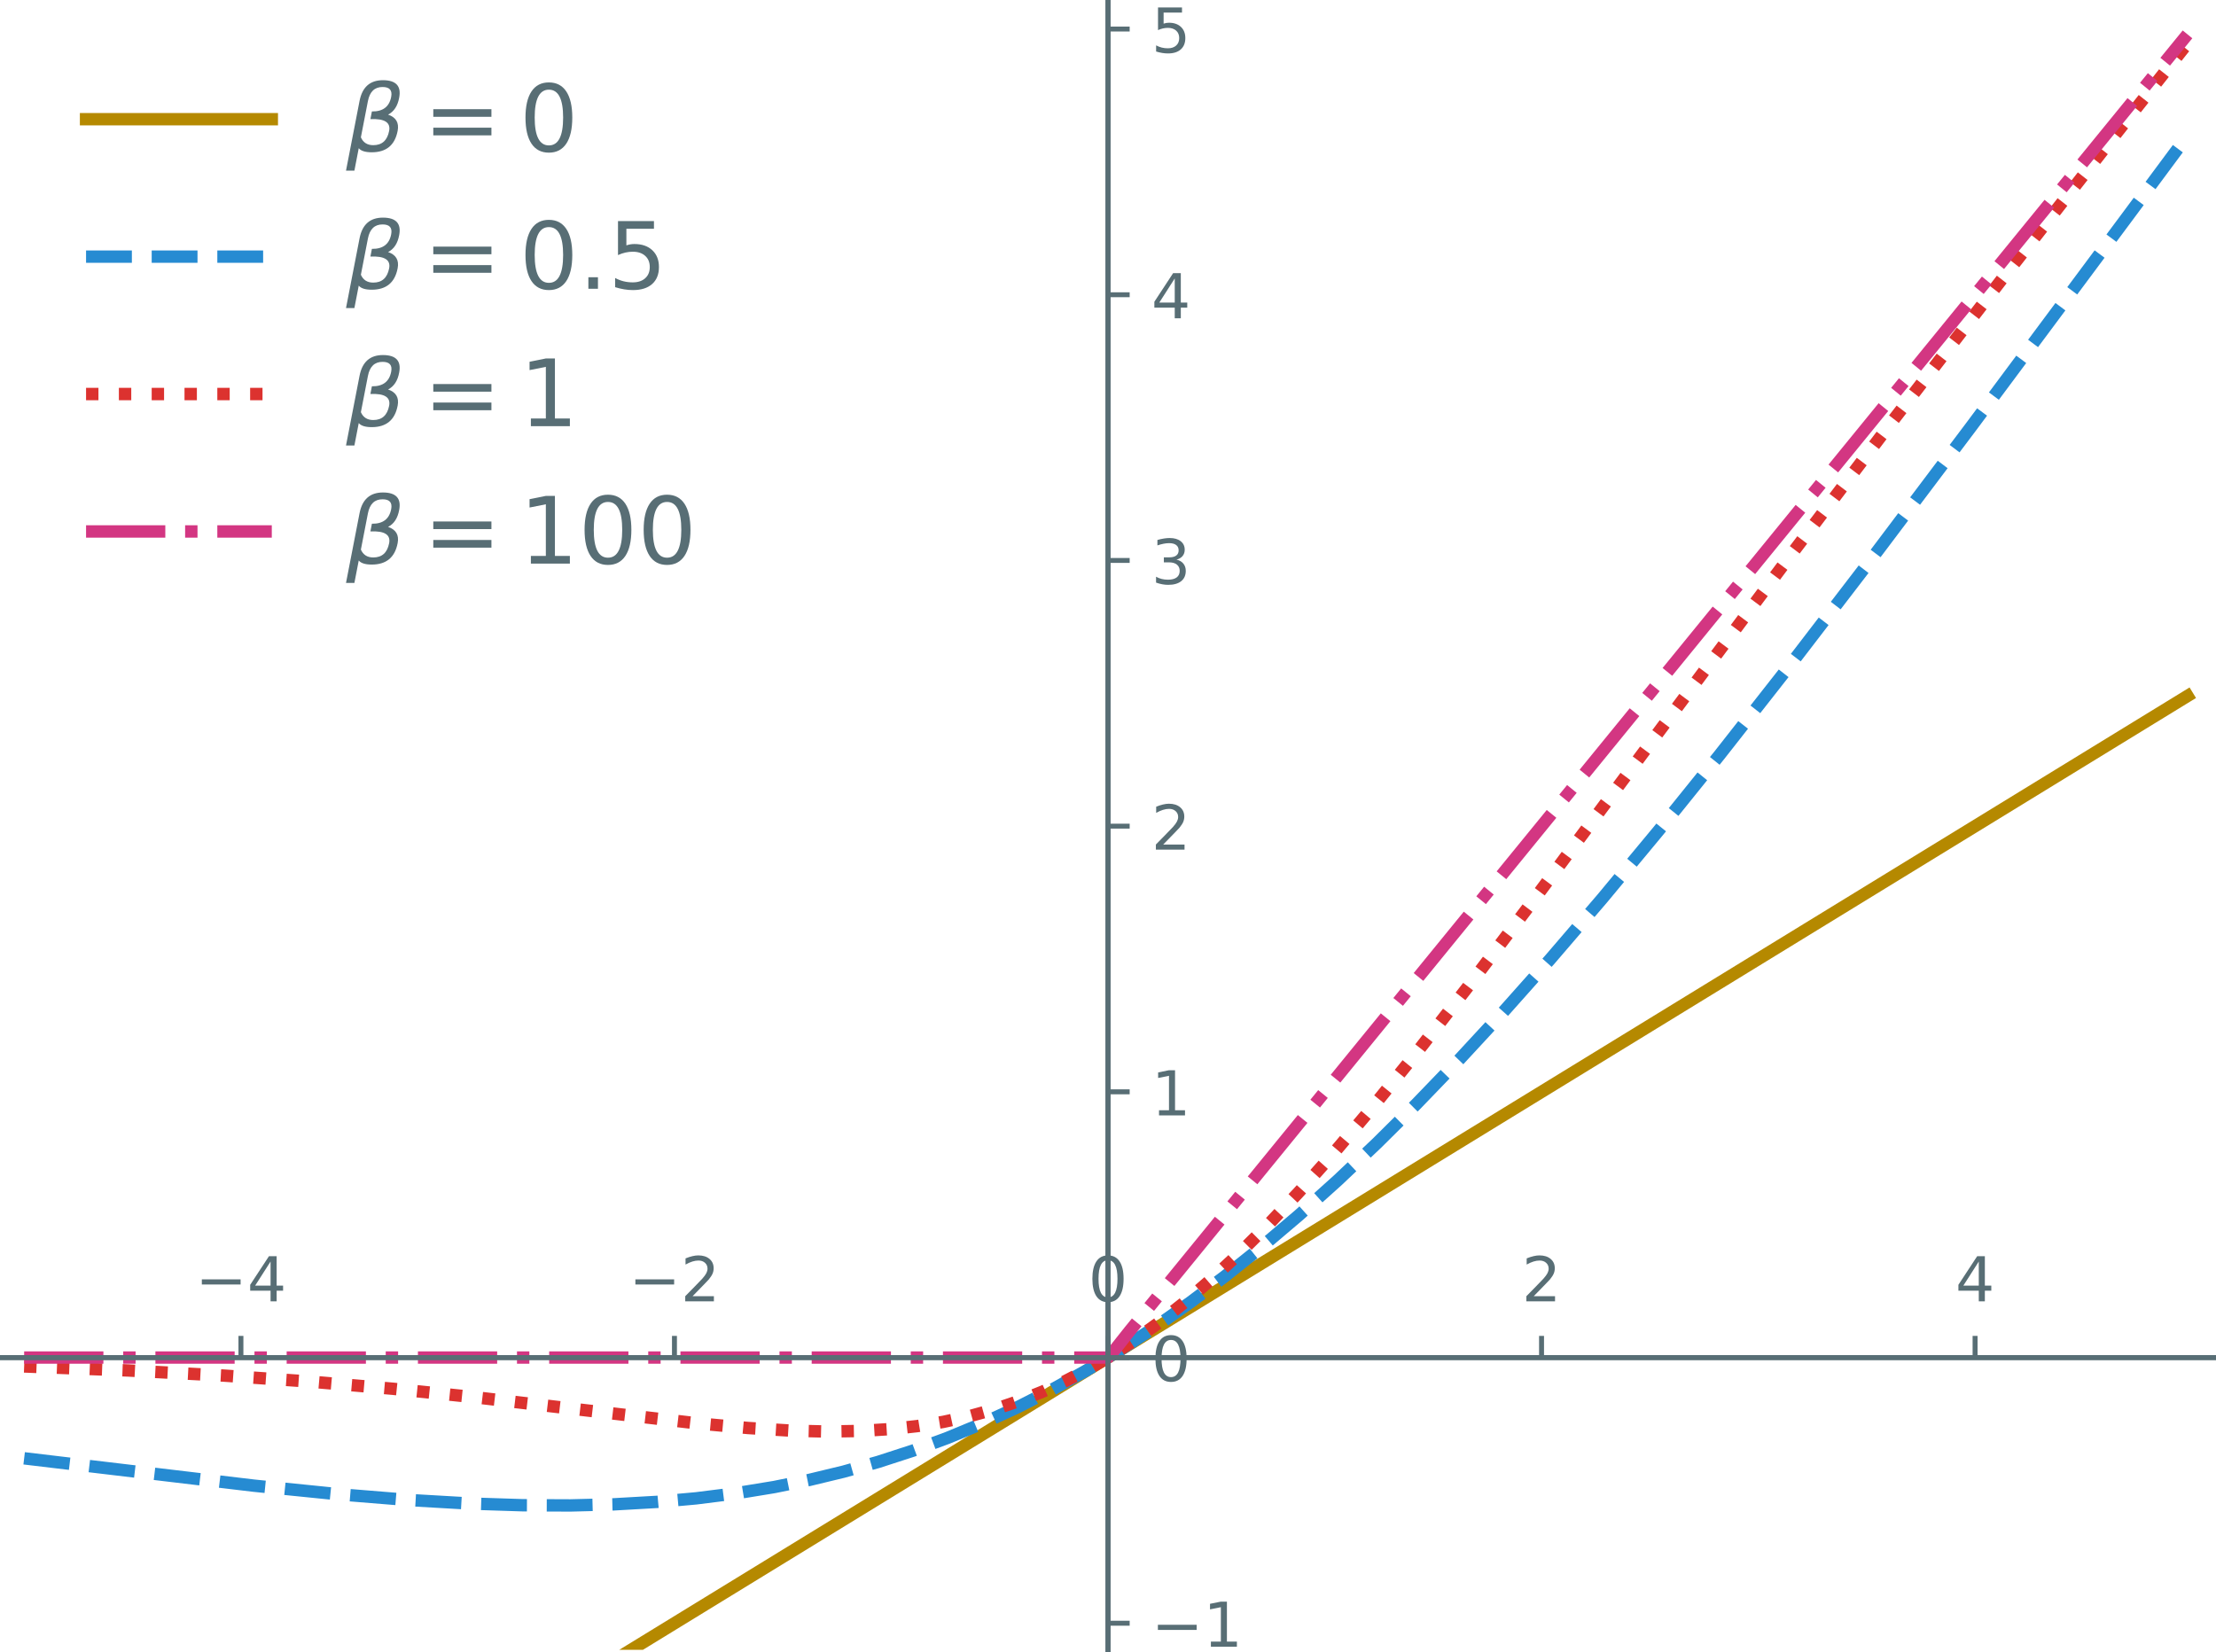 <?xml version="1.0" encoding="UTF-8" standalone="no"?>
<svg
   xmlns:dc="http://purl.org/dc/elements/1.1/"
   xmlns:cc="http://creativecommons.org/ns#"
   xmlns:rdf="http://www.w3.org/1999/02/22-rdf-syntax-ns#"
   xmlns:svg="http://www.w3.org/2000/svg"
   xmlns="http://www.w3.org/2000/svg"
   xmlns:xlink="http://www.w3.org/1999/xlink"
   xmlns:sodipodi="http://sodipodi.sourceforge.net/DTD/sodipodi-0.dtd"
   xmlns:inkscape="http://www.inkscape.org/namespaces/inkscape"
   height="266.912pt"
   version="1.1"
   viewBox="0 0 357.92 266.912"
   width="357.92pt"
   id="svg281"
   sodipodi:docname="Swish.svg"
   inkscape:version="1.0.1 (3bc2e813f5, 2020-09-07)">
  <sodipodi:namedview
     pagecolor="#ffffff"
     bordercolor="#666666"
     borderopacity="1"
     objecttolerance="10"
     gridtolerance="10"
     guidetolerance="10"
     inkscape:pageopacity="0"
     inkscape:pageshadow="2"
     inkscape:window-width="3840"
     inkscape:window-height="2106"
     id="namedview283"
     showgrid="false"
     inkscape:zoom="2.1875"
     inkscape:cx="58.819037"
     inkscape:cy="175.63734"
     inkscape:window-x="0"
     inkscape:window-y="54"
     inkscape:window-maximized="0"
     inkscape:current-layer="svg281" />
  <defs
     id="defs6">
    <style
       type="text/css"
       id="style4">*{stroke-linecap:butt;stroke-linejoin:round;}</style>
    <defs
       id="defs15">
      <path
         d="M 0,0 V -3.5"
         id="mc5d6079cfe"
         style="stroke:#586e75;stroke-width:0.8" />
    </defs>
    <defs
       id="defs88">
      <path
         d="M 0,0 H 3.5"
         id="m544339a441"
         style="stroke:#586e75;stroke-width:0.8" />
    </defs>
    <defs
       id="defs212">
      <path
         d="M 13.625,3.375 8.938,-20.797 H -0.094 L 14.5,54.344 q 4.344,22.266 25.156,22.266 21.094,0 17.516,-18.797 Q 54.734,44.438 45.219,39.547 58.016,35.156 55.516,22.125 51.125,-1.078 27.484,-1.031 17.141,-0.984 13.625,3.375 Z m 2.297,11.719 q 3.75,-8.5 13.375,-8.453 14.062,0 17.047,15.328 2.688,13.781 -20.172,12.703 l 1.609,8.297 q 17.672,-0.297 20.75,15.625 2.109,10.75 -9.328,10.688 -12.781,0 -15.719,-15.234 z"
         id="DejaVuSans-Oblique-946" />
      <path
         d="M 10.594,45.406 H 73.188 V 37.203 H 10.594 Z m 0,-19.922 H 73.188 V 17.188 H 10.594 Z"
         id="DejaVuSans-61" />
    </defs>
    <defs
       id="defs228">
      <path
         d="M 10.688,12.406 H 21 V 0 H 10.688 Z"
         id="DejaVuSans-46" />
    </defs>
    <defs
       id="defs24">
      <path
         d="M 10.594,35.5 H 73.188 V 27.203 H 10.594 Z"
         id="DejaVuSans-8722" />
      <path
         d="M 37.797,64.312 12.891,25.391 h 24.906 z m -2.594,8.594 h 12.406 V 25.391 h 10.406 V 17.188 H 47.609 V 0 h -9.812 V 17.188 H 4.891 v 9.516 z"
         id="DejaVuSans-52" />
    </defs>
    <defs
       id="defs40">
      <path
         d="M 19.188,8.297 H 53.609 V 0 H 7.328 v 8.297 q 5.609,5.812 15.297,15.594 9.703,9.797 12.188,12.641 4.734,5.312 6.609,9 1.891,3.688 1.891,7.25 0,5.812 -4.078,9.469 -4.078,3.672 -10.625,3.672 -4.641,0 -9.797,-1.609 -5.141,-1.609 -11,-4.891 v 9.969 Q 13.766,71.781 18.938,73 q 5.188,1.219 9.484,1.219 11.328,0 18.062,-5.672 6.734,-5.656 6.734,-15.125 0,-4.5 -1.688,-8.531 Q 49.859,40.875 45.406,35.406 44.188,33.984 37.641,27.219 31.109,20.453 19.188,8.297 Z"
         id="DejaVuSans-50" />
    </defs>
    <defs
       id="defs56">
      <path
         d="m 31.781,66.406 q -7.609,0 -11.453,-7.5 Q 16.5,51.422 16.5,36.375 q 0,-14.984 3.828,-22.484 3.844,-7.5 11.453,-7.5 7.672,0 11.5,7.5 3.844,7.5 3.844,22.484 0,15.047 -3.844,22.531 -3.828,7.5 -11.5,7.5 z m 0,7.812 q 12.266,0 18.734,-9.703 6.469,-9.688 6.469,-28.141 0,-18.406 -6.469,-28.109 -6.469,-9.688 -18.734,-9.688 -12.25,0 -18.719,9.688 Q 6.594,17.969 6.594,36.375 q 0,18.453 6.469,28.141 6.469,9.703 18.719,9.703 z"
         id="DejaVuSans-48" />
    </defs>
    <defs
       id="defs96">
      <path
         d="m 12.406,8.297 h 16.109 v 55.625 L 10.984,60.406 v 8.984 l 17.438,3.516 H 38.281 V 8.297 H 54.391 V 0 H 12.406 Z"
         id="DejaVuSans-49" />
    </defs>
    <defs
       id="defs145">
      <path
         d="M 40.578,39.312 Q 47.656,37.797 51.625,33 q 3.984,-4.781 3.984,-11.812 0,-10.781 -7.422,-16.703 -7.422,-5.906 -21.094,-5.906 -4.578,0 -9.438,0.906 -4.859,0.906 -10.031,2.719 v 9.516 q 4.094,-2.391 8.969,-3.609 4.891,-1.219 10.219,-1.219 9.266,0 14.125,3.656 4.859,3.656 4.859,10.641 0,6.453 -4.516,10.078 -4.516,3.641 -12.562,3.641 h -8.5 v 8.109 h 8.891 q 7.266,0 11.125,2.906 3.859,2.906 3.859,8.375 0,5.609 -3.984,8.609 -3.969,3.016 -11.391,3.016 -4.062,0 -8.703,-0.891 Q 15.375,64.156 9.812,62.312 v 8.781 q 5.625,1.562 10.531,2.344 4.906,0.781 9.25,0.781 11.234,0 17.766,-5.109 6.547,-5.094 6.547,-13.781 0,-6.062 -3.469,-10.234 -3.469,-4.172 -9.859,-5.781 z"
         id="DejaVuSans-51" />
    </defs>
    <defs
       id="defs170">
      <path
         d="m 10.797,72.906 h 38.719 v -8.312 h -29.688 V 46.734 q 2.141,0.734 4.281,1.094 2.156,0.359 4.312,0.359 Q 40.625,48.188 47.75,41.5 54.891,34.812 54.891,23.391 54.891,11.625 47.562,5.094 40.234,-1.422 26.906,-1.422 q -4.594,0 -9.359,0.781 -4.75,0.781 -9.828,2.344 V 11.625 q 4.391,-2.391 9.078,-3.562 4.688,-1.172 9.906,-1.172 8.453,0 13.375,4.438 4.938,4.438 4.938,12.062 0,7.609 -4.938,12.047 -4.922,4.453 -13.375,4.453 -3.953,0 -7.891,-0.875 -3.922,-0.875 -8.016,-2.734 z"
         id="DejaVuSans-53" />
    </defs>
  </defs>
  <path
     d="m -57.2,304.528 h 460.8 v -345.6 H -57.2 Z"
     style="fill:none"
     id="path8" />
  <defs
     id="defs279">
    <clipPath
       id="p9fe0b88b17">
      <rect
         height="266.112"
         width="357.12"
         x="57.6"
         y="41.472"
         id="rect276" />
    </clipPath>
  </defs>
  <g
     id="g1088"
     transform="translate(-57.2,-41.072)">
    <path
       d="M 57.6,307.584 H 414.72 V 41.472 H 57.6 Z"
       style="fill:none"
       id="path11" />
    <use
       style="fill:#586e75;stroke:#586e75;stroke-width:0.8"
       x="96.113"
       xlink:href="#mc5d6079cfe"
       y="260.371"
       id="use17"
       width="100%"
       height="100%" />
    <use
       xlink:href="#DejaVuSans-8722"
       id="use26"
       x="0"
       y="0"
       width="100%"
       height="100%"
       style="fill:#586e75"
       transform="matrix(0.1,0,0,-0.1,88.742,251.291)" />
    <use
       x="83.789"
       xlink:href="#DejaVuSans-52"
       id="use28"
       y="0"
       width="100%"
       height="100%"
       style="fill:#586e75"
       transform="matrix(0.1,0,0,-0.1,88.742,251.291)" />
    <use
       style="fill:#586e75;stroke:#586e75;stroke-width:0.8"
       x="166.136"
       xlink:href="#mc5d6079cfe"
       y="260.371"
       id="use34"
       width="100%"
       height="100%" />
    <use
       xlink:href="#DejaVuSans-8722"
       id="use42"
       x="0"
       y="0"
       width="100%"
       height="100%"
       style="fill:#586e75"
       transform="matrix(0.1,0,0,-0.1,158.765,251.291)" />
    <use
       x="83.789"
       xlink:href="#DejaVuSans-50"
       id="use44"
       y="0"
       width="100%"
       height="100%"
       style="fill:#586e75"
       transform="matrix(0.1,0,0,-0.1,158.765,251.291)" />
    <use
       style="fill:#586e75;stroke:#586e75;stroke-width:0.8"
       x="236.16"
       xlink:href="#mc5d6079cfe"
       y="260.371"
       id="use50"
       width="100%"
       height="100%" />
    <use
       xlink:href="#DejaVuSans-48"
       id="use58"
       x="0"
       y="0"
       width="100%"
       height="100%"
       style="fill:#586e75"
       transform="matrix(0.1,0,0,-0.1,232.979,251.291)" />
    <use
       style="fill:#586e75;stroke:#586e75;stroke-width:0.8"
       x="306.184"
       xlink:href="#mc5d6079cfe"
       y="260.371"
       id="use64"
       width="100%"
       height="100%" />
    <use
       xlink:href="#DejaVuSans-50"
       id="use69"
       x="0"
       y="0"
       width="100%"
       height="100%"
       style="fill:#586e75"
       transform="matrix(0.1,0,0,-0.1,303.002,251.291)" />
    <use
       style="fill:#586e75;stroke:#586e75;stroke-width:0.8"
       x="376.207"
       xlink:href="#mc5d6079cfe"
       y="260.371"
       id="use75"
       width="100%"
       height="100%" />
    <use
       xlink:href="#DejaVuSans-52"
       id="use80"
       x="0"
       y="0"
       width="100%"
       height="100%"
       style="fill:#586e75"
       transform="matrix(0.1,0,0,-0.1,373.026,251.291)" />
    <use
       style="fill:#586e75;stroke:#586e75;stroke-width:0.8"
       x="236.16"
       xlink:href="#m544339a441"
       y="303.292"
       id="use90"
       width="100%"
       height="100%" />
    <use
       xlink:href="#DejaVuSans-8722"
       id="use98"
       x="0"
       y="0"
       width="100%"
       height="100%"
       style="fill:#586e75"
       transform="matrix(0.1,0,0,-0.1,243.16,307.091)" />
    <use
       x="83.789"
       xlink:href="#DejaVuSans-49"
       id="use100"
       y="0"
       width="100%"
       height="100%"
       style="fill:#586e75"
       transform="matrix(0.1,0,0,-0.1,243.16,307.091)" />
    <use
       style="fill:#586e75;stroke:#586e75;stroke-width:0.8"
       x="236.16"
       xlink:href="#m544339a441"
       y="260.371"
       id="use106"
       width="100%"
       height="100%" />
    <use
       xlink:href="#DejaVuSans-48"
       id="use111"
       x="0"
       y="0"
       width="100%"
       height="100%"
       style="fill:#586e75"
       transform="matrix(0.1,0,0,-0.1,243.16,264.17)" />
    <use
       style="fill:#586e75;stroke:#586e75;stroke-width:0.8"
       x="236.16"
       xlink:href="#m544339a441"
       y="217.449"
       id="use117"
       width="100%"
       height="100%" />
    <use
       xlink:href="#DejaVuSans-49"
       id="use122"
       x="0"
       y="0"
       width="100%"
       height="100%"
       style="fill:#586e75"
       transform="matrix(0.1,0,0,-0.1,243.16,221.249)" />
    <use
       style="fill:#586e75;stroke:#586e75;stroke-width:0.8"
       x="236.16"
       xlink:href="#m544339a441"
       y="174.528"
       id="use128"
       width="100%"
       height="100%" />
    <use
       xlink:href="#DejaVuSans-50"
       id="use133"
       x="0"
       y="0"
       width="100%"
       height="100%"
       style="fill:#586e75"
       transform="matrix(0.1,0,0,-0.1,243.16,178.327)" />
    <use
       style="fill:#586e75;stroke:#586e75;stroke-width:0.8"
       x="236.16"
       xlink:href="#m544339a441"
       y="131.607"
       id="use139"
       width="100%"
       height="100%" />
    <use
       xlink:href="#DejaVuSans-51"
       id="use147"
       x="0"
       y="0"
       width="100%"
       height="100%"
       style="fill:#586e75"
       transform="matrix(0.1,0,0,-0.1,243.16,135.406)" />
    <use
       style="fill:#586e75;stroke:#586e75;stroke-width:0.8"
       x="236.16"
       xlink:href="#m544339a441"
       y="88.685"
       id="use153"
       width="100%"
       height="100%" />
    <use
       xlink:href="#DejaVuSans-52"
       id="use158"
       x="0"
       y="0"
       width="100%"
       height="100%"
       style="fill:#586e75"
       transform="matrix(0.1,0,0,-0.1,243.16,92.485)" />
    <use
       style="fill:#586e75;stroke:#586e75;stroke-width:0.8"
       x="236.16"
       xlink:href="#m544339a441"
       y="45.764"
       id="use164"
       width="100%"
       height="100%" />
    <use
       xlink:href="#DejaVuSans-53"
       id="use172"
       x="0"
       y="0"
       width="100%"
       height="100%"
       style="fill:#586e75"
       transform="matrix(0.1,0,0,-0.1,243.16,49.563)" />
    <path
       clip-path="url(#p9fe0b88b17)"
       d="M 95.482,346.6 410.519,153.497 v 0"
       style="fill:none;stroke:#b58900;stroke-width:2;stroke-linecap:square"
       id="path179" />
    <path
       clip-path="url(#p9fe0b88b17)"
       d="m 61.101,276.65 37.112,4.418 14.005,1.417 11.204,0.91 9.803,0.566 8.403,0.268 7.703,0.032 7.002,-0.176 7.002,-0.399 6.302,-0.571 6.302,-0.792 6.302,-1.032 5.602,-1.134 5.602,-1.35 5.602,-1.578 5.602,-1.817 5.602,-2.065 5.602,-2.321 5.602,-2.584 5.602,-2.853 5.602,-3.125 5.602,-3.399 5.602,-3.674 5.602,-3.947 5.602,-4.216 5.602,-4.481 6.302,-5.35 6.302,-5.665 6.302,-5.967 6.302,-6.254 7.002,-7.264 7.002,-7.573 7.703,-8.657 8.403,-9.793 9.103,-10.97 9.803,-12.17 11.204,-14.277 13.304,-17.343 16.105,-21.378 25.208,-33.883 9.803,-13.217 v 0"
       style="fill:none;stroke:#268bd2;stroke-width:2;stroke-dasharray:7.4, 3.2;stroke-dashoffset:0"
       id="path182" />
    <path
       clip-path="url(#p9fe0b88b17)"
       d="m 61.101,261.807 16.806,0.653 15.405,0.822 14.005,0.974 13.304,1.152 13.304,1.375 16.806,1.983 18.906,2.214 8.403,0.773 7.002,0.427 5.602,0.14 5.602,-0.093 4.902,-0.313 4.201,-0.47 4.201,-0.679 4.201,-0.911 4.201,-1.162 4.201,-1.432 3.501,-1.41 3.501,-1.615 3.501,-1.825 3.501,-2.039 4.201,-2.73 4.201,-3.036 4.201,-3.336 4.201,-3.625 4.201,-3.9 4.902,-4.875 4.902,-5.195 5.602,-6.284 6.302,-7.447 7.002,-8.656 8.403,-10.782 10.504,-13.873 18.906,-25.424 22.408,-30.018 16.806,-22.141 17.506,-22.687 18.906,-24.129 11.204,-14.151 v 0"
       style="fill:none;stroke:#dc322f;stroke-width:2;stroke-dasharray:2, 3.3;stroke-dashoffset:0"
       id="path185" />
    <path
       clip-path="url(#p9fe0b88b17)"
       d="M 61.101,260.371 H 236.16 l 0.7,-0.756 2.801,-3.536 170.857,-209.456 v 0"
       style="fill:none;stroke:#d33682;stroke-width:2;stroke-dasharray:12.8, 3.2, 2, 3.2;stroke-dashoffset:0"
       id="path188" />
    <path
       d="M 236.16,307.584 V 41.472"
       style="fill:none;stroke:#586e75;stroke-width:0.8;stroke-linecap:square;stroke-linejoin:miter"
       id="path191" />
    <path
       d="M 236.16,307.584 V 41.472"
       style="fill:none;stroke:#586e75;stroke-width:0.8;stroke-linecap:square;stroke-linejoin:miter"
       id="path194" />
    <path
       d="M 57.6,260.371 H 414.72"
       style="fill:none;stroke:#586e75;stroke-width:0.8;stroke-linecap:square;stroke-linejoin:miter"
       id="path197" />
    <path
       d="M 57.6,260.371 H 414.72"
       style="fill:none;stroke:#586e75;stroke-width:0.8;stroke-linecap:square;stroke-linejoin:miter"
       id="path200" />
    <path
       d="m 71.1,60.327 h 30"
       style="fill:none;stroke:#b58900;stroke-width:2;stroke-linecap:square"
       id="path206" />
    <path
       d="m 71.1,82.527 h 30"
       style="fill:none;stroke:#268bd2;stroke-width:2;stroke-dasharray:7.4, 3.2;stroke-dashoffset:0"
       id="path223" />
    <use
       transform="matrix(0.15,0,0,-0.15,113.1,65.519)"
       xlink:href="#DejaVuSans-Oblique-946"
       id="use214"
       x="0"
       y="0"
       width="100%"
       height="100%"
       style="fill:#586e75" />
    <use
       transform="matrix(0.15,0,0,-0.15,125.595,65.519)"
       xlink:href="#DejaVuSans-61"
       id="use216"
       x="0"
       y="0"
       width="100%"
       height="100%"
       style="fill:#586e75" />
    <use
       transform="matrix(0.15,0,0,-0.15,141.086,65.519)"
       xlink:href="#DejaVuSans-48"
       id="use218"
       x="0"
       y="0"
       width="100%"
       height="100%"
       style="fill:#586e75" />
    <path
       d="m 71.1,104.727 h 30"
       style="fill:none;stroke:#dc322f;stroke-width:2;stroke-dasharray:2, 3.3;stroke-dashoffset:0"
       id="path243" />
    <use
       transform="matrix(0.15,0,0,-0.15,113.1,87.719)"
       xlink:href="#DejaVuSans-Oblique-946"
       id="use230"
       x="0"
       y="0"
       width="100%"
       height="100%"
       style="fill:#586e75" />
    <use
       transform="matrix(0.15,0,0,-0.15,125.595,87.719)"
       xlink:href="#DejaVuSans-61"
       id="use232"
       x="0"
       y="0"
       width="100%"
       height="100%"
       style="fill:#586e75" />
    <use
       transform="matrix(0.15,0,0,-0.15,141.086,87.719)"
       xlink:href="#DejaVuSans-48"
       id="use234"
       x="0"
       y="0"
       width="100%"
       height="100%"
       style="fill:#586e75" />
    <use
       transform="matrix(0.15,0,0,-0.15,150.629,87.719)"
       xlink:href="#DejaVuSans-46"
       id="use236"
       x="0"
       y="0"
       width="100%"
       height="100%"
       style="fill:#586e75" />
    <use
       transform="matrix(0.15,0,0,-0.15,155.397,87.719)"
       xlink:href="#DejaVuSans-53"
       id="use238"
       x="0"
       y="0"
       width="100%"
       height="100%"
       style="fill:#586e75" />
    <path
       d="m 71.1,126.927 h 30"
       style="fill:none;stroke:#d33682;stroke-width:2;stroke-dasharray:12.8, 3.2, 2, 3.2;stroke-dashoffset:0"
       id="path256" />
    <use
       transform="matrix(0.15,0,0,-0.15,113.1,109.919)"
       xlink:href="#DejaVuSans-Oblique-946"
       id="use247"
       x="0"
       y="0"
       width="100%"
       height="100%"
       style="fill:#586e75" />
    <use
       transform="matrix(0.15,0,0,-0.15,125.595,109.919)"
       xlink:href="#DejaVuSans-61"
       id="use249"
       x="0"
       y="0"
       width="100%"
       height="100%"
       style="fill:#586e75" />
    <use
       transform="matrix(0.15,0,0,-0.15,141.086,109.919)"
       xlink:href="#DejaVuSans-49"
       id="use251"
       x="0"
       y="0"
       width="100%"
       height="100%"
       style="fill:#586e75" />
    <use
       transform="matrix(0.15,0,0,-0.15,113.1,132.119)"
       xlink:href="#DejaVuSans-Oblique-946"
       id="use260"
       x="0"
       y="0"
       width="100%"
       height="100%"
       style="fill:#586e75" />
    <use
       transform="matrix(0.15,0,0,-0.15,125.595,132.119)"
       xlink:href="#DejaVuSans-61"
       id="use262"
       x="0"
       y="0"
       width="100%"
       height="100%"
       style="fill:#586e75" />
    <use
       transform="matrix(0.15,0,0,-0.15,141.086,132.119)"
       xlink:href="#DejaVuSans-49"
       id="use264"
       x="0"
       y="0"
       width="100%"
       height="100%"
       style="fill:#586e75" />
    <use
       transform="matrix(0.15,0,0,-0.15,150.629,132.119)"
       xlink:href="#DejaVuSans-48"
       id="use266"
       x="0"
       y="0"
       width="100%"
       height="100%"
       style="fill:#586e75" />
    <use
       transform="matrix(0.15,0,0,-0.15,160.173,132.119)"
       xlink:href="#DejaVuSans-48"
       id="use268"
       x="0"
       y="0"
       width="100%"
       height="100%"
       style="fill:#586e75" />
  </g>
</svg>

